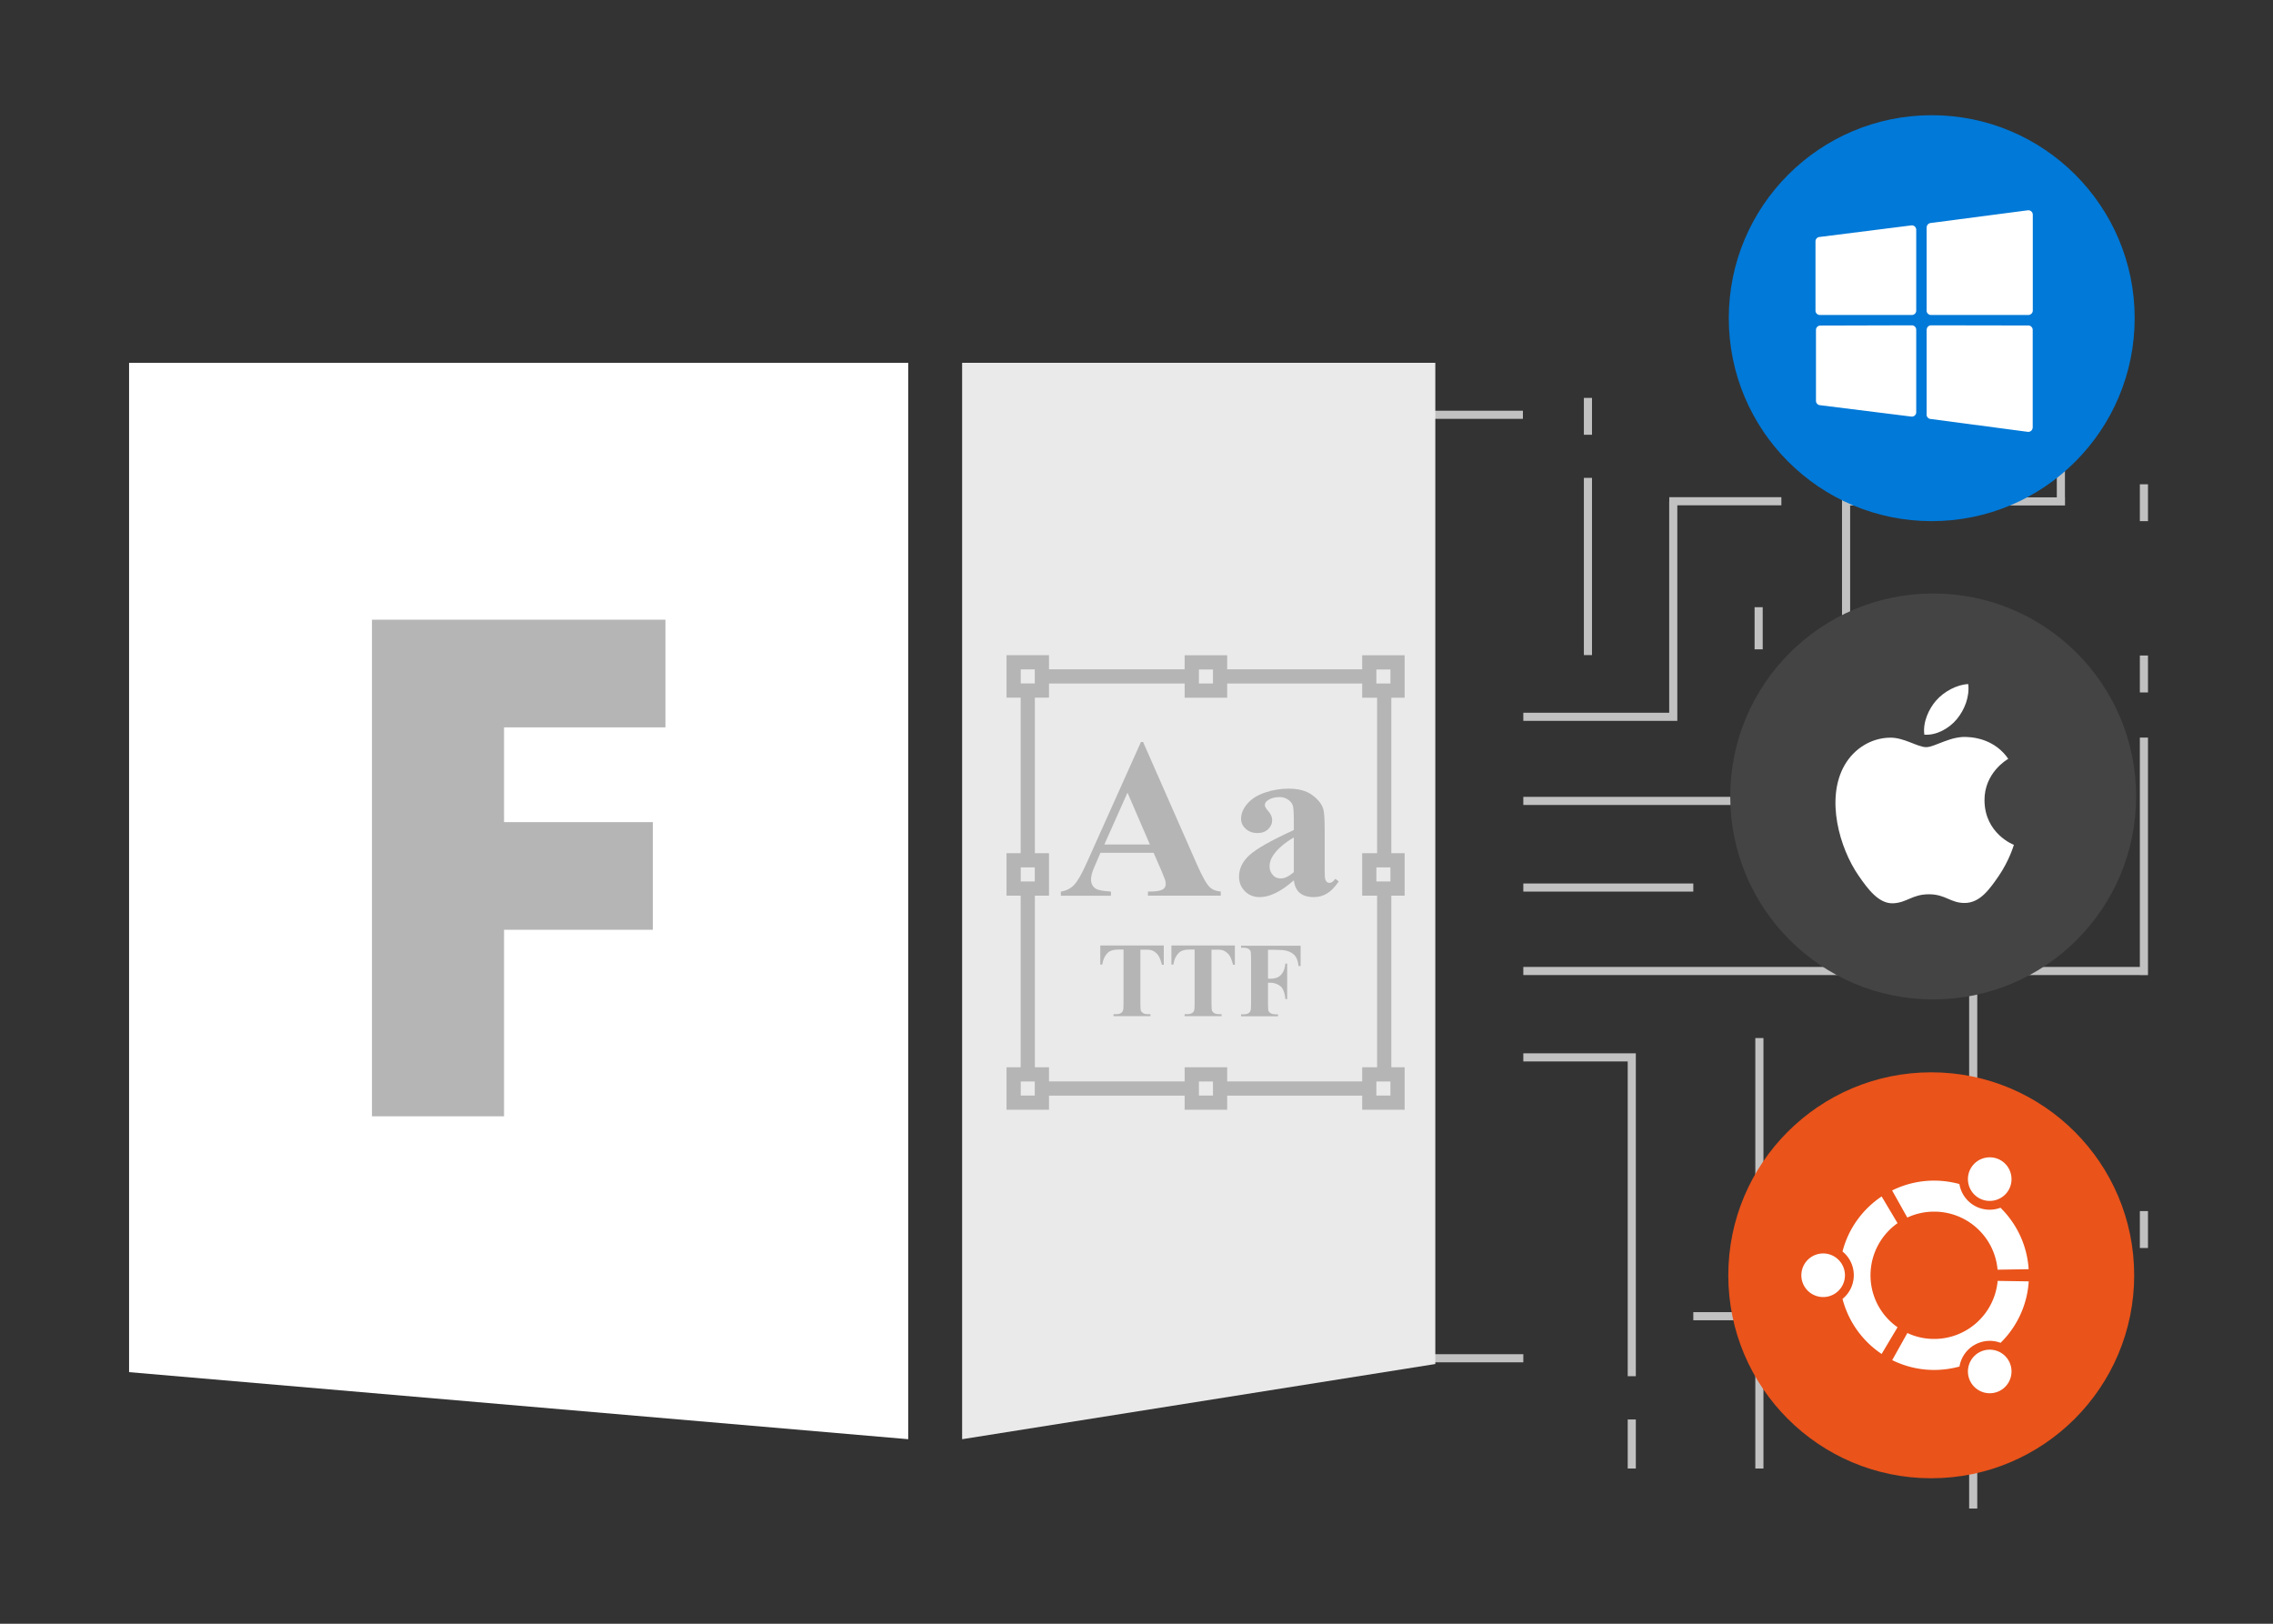 <svg version="1.1" id="Layer_1" xmlns="http://www.w3.org/2000/svg" x="0" y="0" viewBox="0 0 280 200" style="enable-background:new 0 0 280 200" xml:space="preserve"><rect x="0" y="0" width="280" height="200" fill="#333333" stroke="none"/><style>.st0{fill:#c1c1c1;stroke:#c1c1c1;stroke-miterlimit:10}.st1{fill:#fff}.st2{fill:#eaeaea}.st6{fill:#b5b5b5}</style><g id="Base"><g id="Lines"><path class="st0" d="M176.52 51.09h11.08M176.61 167.3h11.04M195.61 49.01v4.54M195.61 58.86v21.83M201.01 129.88v39.63M187.65 130.24h13.86M201.01 174.84v6.04M264.1 59.65v4.54M264.1 80.74v4.55M264.1 90.85v29.26M208.59 109.32h-20.94M206.57 88.29h-18.92M206.12 61.76v27.03M229.52 162.12h-20.93M243.07 120.69v65.12M227.41 61.27v16.35M253.87 57.58v4.55M264.1 149.17v4.55M205.63 61.74h13.81M227.41 61.76h26.97M216.64 74.79v5.19M187.65 98.65h26.97M187.65 119.6h76.45M216.73 127.86v53.02"/></g><g id="Left_Right_Boxes"><path class="st1" d="m111.88 177.27-95.98-8.26V44.69h95.98z"/><path class="st2" d="m176.81 168.01-58.29 9.26V44.69h58.29z"/></g><g id="Platform_Icons"><circle cx="237.9" cy="157.08" r="25" style="fill:#ea531a"/><path id="Ubuntu_Icon" class="st1" d="M224.59 154.39a2.69 2.69 0 0 0-2.69 2.69c0 1.48 1.2 2.68 2.69 2.68 1.48 0 2.68-1.2 2.68-2.68 0-1.48-1.2-2.69-2.68-2.69zm19.17 12.21a2.69 2.69 0 0 0-.98 3.67 2.69 2.69 0 0 0 3.67.98 2.69 2.69 0 0 0 .98-3.67 2.692 2.692 0 0 0-3.67-.98zm-13.34-9.52c0-2.65 1.32-5 3.33-6.42l-1.96-3.29c-2.35 1.57-4.1 3.97-4.82 6.78.85.69 1.39 1.74 1.39 2.92s-.54 2.23-1.39 2.92c.73 2.81 2.47 5.21 4.82 6.78l1.96-3.29a7.792 7.792 0 0 1-3.33-6.4zm7.84-7.84c4.1 0 7.46 3.14 7.81 7.15l3.83-.06c-.19-2.96-1.48-5.61-3.47-7.57a3.777 3.777 0 0 1-5.06-2.92c-.99-.27-2.04-.42-3.12-.42-1.86 0-3.61.44-5.17 1.21l1.87 3.34c1.01-.47 2.13-.73 3.31-.73zm0 15.68c-1.18 0-2.3-.26-3.3-.73l-1.87 3.34c1.56.77 3.31 1.21 5.17 1.21 1.08 0 2.12-.15 3.12-.42a3.777 3.777 0 0 1 5.06-2.92 11.62 11.62 0 0 0 3.47-7.57l-3.83-.06c-.36 4.01-3.72 7.15-7.82 7.15zm5.5-17.36c1.28.74 2.93.3 3.67-.98.74-1.28.3-2.93-.98-3.67-1.28-.74-2.93-.3-3.67.98a2.69 2.69 0 0 0 .98 3.67z"/><circle cx="238.14" cy="98.1" r="25" style="fill:#444"/><path class="st1" d="M244.46 98.6c.04 4.09 3.58 5.45 3.62 5.46-.03.1-.57 1.94-1.87 3.84-1.13 1.64-2.29 3.28-4.13 3.32-1.81.03-2.39-1.07-4.46-1.07s-2.71 1.04-4.42 1.11c-1.78.07-3.13-1.78-4.26-3.42-2.32-3.35-4.09-9.47-1.71-13.6 1.18-2.05 3.29-3.35 5.59-3.38 1.74-.03 3.39 1.17 4.46 1.17 1.07 0 3.07-1.45 5.17-1.24.88.04 3.35.36 4.94 2.68-.14.07-2.96 1.71-2.93 5.13m-3.4-10.03c.94-1.14 1.58-2.73 1.4-4.31-1.36.05-3 .91-3.98 2.05-.87 1.01-1.64 2.63-1.43 4.18 1.52.11 3.07-.78 4.01-1.92" id="Apple_Icon"/><g><circle cx="237.96" cy="39.19" r="25" style="fill:#0079d8"/><path id="Windows_Icon" class="st1" d="M250.4 40.64v12.01c0 .03-.01.05-.01.07-.04.3-.31.51-.61.47l-11.93-1.58a.54.54 0 0 1-.52-.54V40.62h.01c0-.3.24-.55.54-.55l11.93.02h.05c.3 0 .54.25.54.55zm-14.35-.02v10.22c-.04.3-.31.51-.61.47l-11.24-1.4a.551.551 0 0 1-.5-.54v-8.73c0-.3.24-.54.55-.54l11.21-.03h.05c.29 0 .54.24.54.55zm0-12.32v9.96c0 .3-.24.54-.54.54h-11.32c-.3 0-.55-.24-.55-.54v-8.53c0-.27.21-.51.48-.54l11.27-1.42c.04-.01.08-.01.12-.01.29-.01.54.24.54.54zm13.8 10.5h-11.97c-.3 0-.55-.24-.55-.54V28.01h.01c0-.27.2-.5.47-.54l11.93-1.56c.04-.01.08-.01.12-.01.3 0 .55.24.55.55v11.81c-.01.29-.25.54-.56.54z"/></g></g></g><g id="Aspose.Font"><path class="st6" d="M62.09 137.5H45.82V76.33h36.15v13.26H62.09v11.67h18.33v13.26H62.09v22.98z"/><g id="Font"><path class="st6" d="M171.39 134.95h-45.66V82.44h45.66v52.51zm-43.91-1.75h42.16V84.19h-42.16v49.01z"/><path class="st2" d="M168.67 81.58h3.48v3.48h-3.48z"/><path class="st6" d="M173.03 85.94h-5.23v-5.23h5.23v5.23zm-3.48-1.75h1.73v-1.73h-1.73v1.73z"/><path class="st2" d="M146.81 81.58h3.48v3.48h-3.48z"/><path class="st6" d="M151.17 85.94h-5.24v-5.23h5.24v5.23zm-3.48-1.75h1.73v-1.73h-1.73v1.73z"/><path class="st2" d="M124.86 81.57h3.48v3.48h-3.48z"/><path class="st6" d="M129.22 85.93h-5.23V80.7h5.23v5.23zm-3.48-1.75h1.73v-1.73h-1.73v1.73z"/><path class="st2" d="M168.67 105.96h3.48v3.48h-3.48z"/><path class="st6" d="M173.03 110.32h-5.23v-5.23h5.23v5.23zm-3.48-1.75h1.73v-1.73h-1.73v1.73z"/><g><path class="st2" d="M124.86 105.96h3.48v3.48h-3.48z"/><path class="st6" d="M129.22 110.32h-5.23v-5.23h5.23v5.23zm-3.48-1.75h1.73v-1.73h-1.73v1.73z"/></g><g><path class="st2" d="M124.86 132.34h3.48v3.48h-3.48z"/><path class="st6" d="M129.22 136.69h-5.23v-5.23h5.23v5.23zm-3.48-1.75h1.73v-1.73h-1.73v1.73z"/></g><g><path class="st2" d="M146.81 132.34h3.48v3.48h-3.48z"/><path class="st6" d="M151.17 136.69h-5.24v-5.23h5.24v5.23zm-3.48-1.75h1.73v-1.73h-1.73v1.73z"/></g><g><path class="st2" d="M168.67 132.34h3.48v3.48h-3.48z"/><path class="st6" d="M173.03 136.69h-5.23v-5.23h5.23v5.23zm-3.48-1.75h1.73v-1.73h-1.73v1.73z"/></g><g><path class="st6" d="M142.11 105.04h-6.55l-.78 1.81c-.26.6-.38 1.1-.38 1.49 0 .52.21.9.63 1.15.25.15.85.26 1.82.33v.51h-6.17v-.51c.67-.1 1.21-.38 1.64-.83.43-.45.96-1.38 1.59-2.8l6.64-14.8h.26l6.69 15.21c.64 1.44 1.16 2.35 1.57 2.72.31.28.75.45 1.31.49v.51h-8.97v-.51h.37c.72 0 1.23-.1 1.52-.3.2-.15.3-.36.3-.63 0-.16-.03-.33-.08-.51-.02-.08-.16-.42-.41-1.03l-1-2.3zm-.46-1.02-2.76-6.39-2.85 6.39h5.61zM159.38 108.43c-1.56 1.38-2.96 2.07-4.2 2.07-.73 0-1.34-.24-1.82-.72s-.73-1.08-.73-1.8c0-.98.42-1.85 1.26-2.63.84-.78 2.67-1.82 5.49-3.11v-1.29c0-.97-.05-1.58-.16-1.83s-.3-.47-.6-.66c-.29-.19-.62-.28-.99-.28-.59 0-1.08.13-1.46.4-.24.16-.36.36-.36.57 0 .19.13.43.38.71.35.39.52.77.52 1.14 0 .45-.17.83-.5 1.14-.33.31-.77.47-1.31.47-.57 0-1.06-.17-1.44-.52-.39-.35-.58-.75-.58-1.22 0-.66.26-1.28.78-1.88.52-.6 1.24-1.06 2.18-1.37.93-.32 1.9-.48 2.9-.48 1.21 0 2.17.26 2.88.77.71.52 1.16 1.07 1.37 1.68.13.38.19 1.26.19 2.64v4.97c0 .58.02.95.07 1.1.05.15.11.26.21.34.09.07.2.11.31.11.24 0 .48-.17.73-.51l.41.33c-.46.68-.93 1.17-1.42 1.47-.49.31-1.04.46-1.66.46-.73 0-1.3-.17-1.71-.51s-.65-.87-.74-1.56zm0-1v-4.28c-1.1.65-1.92 1.34-2.46 2.08-.36.49-.53.99-.53 1.49 0 .42.15.79.45 1.11.23.25.55.37.96.37.45 0 .98-.26 1.58-.77zM143.36 116.48v2.35h-.23c-.14-.54-.29-.93-.46-1.17-.17-.24-.4-.43-.69-.57-.16-.08-.45-.12-.85-.12h-.65v6.71c0 .44.02.72.07.83.05.11.15.21.29.29.14.08.34.12.59.12h.29v.24h-4.55v-.24h.29c.25 0 .45-.04.61-.13.11-.06.2-.16.26-.31.05-.1.07-.37.07-.81v-6.71h-.63c-.59 0-1.01.12-1.28.37-.37.35-.61.84-.71 1.48h-.24v-2.35h7.82zM152.12 116.48v2.35h-.23c-.14-.54-.29-.93-.46-1.17-.17-.24-.4-.43-.69-.57-.16-.08-.45-.12-.85-.12h-.65v6.71c0 .44.02.72.07.83.05.11.15.21.29.29.14.08.34.12.59.12h.29v.24h-4.55v-.24h.29c.25 0 .45-.04.61-.13.11-.06.2-.16.26-.31.05-.1.07-.37.07-.81v-6.71h-.63c-.59 0-1.01.12-1.28.37-.37.35-.61.84-.71 1.48h-.24v-2.35h7.82zM156.2 116.98v3.57h.25c.38 0 .7-.06.94-.17.24-.12.45-.31.62-.58.17-.27.28-.64.33-1.11h.22v4.37h-.22c-.08-.83-.3-1.37-.66-1.63-.36-.26-.77-.39-1.23-.39h-.25v2.66c0 .44.02.72.07.83.05.11.14.21.29.29.14.08.34.12.58.12h.29v.24h-4.55v-.24h.29c.25 0 .46-.04.61-.13.11-.06.2-.16.26-.31.05-.1.07-.37.07-.81v-5.72c0-.44-.02-.72-.07-.83s-.14-.21-.29-.29c-.14-.08-.34-.12-.58-.12h-.29v-.24h7.34v2.5h-.26c-.06-.59-.21-1.02-.46-1.3s-.6-.48-1.07-.6c-.26-.06-.73-.1-1.42-.1h-.81z"/></g></g></g></svg>